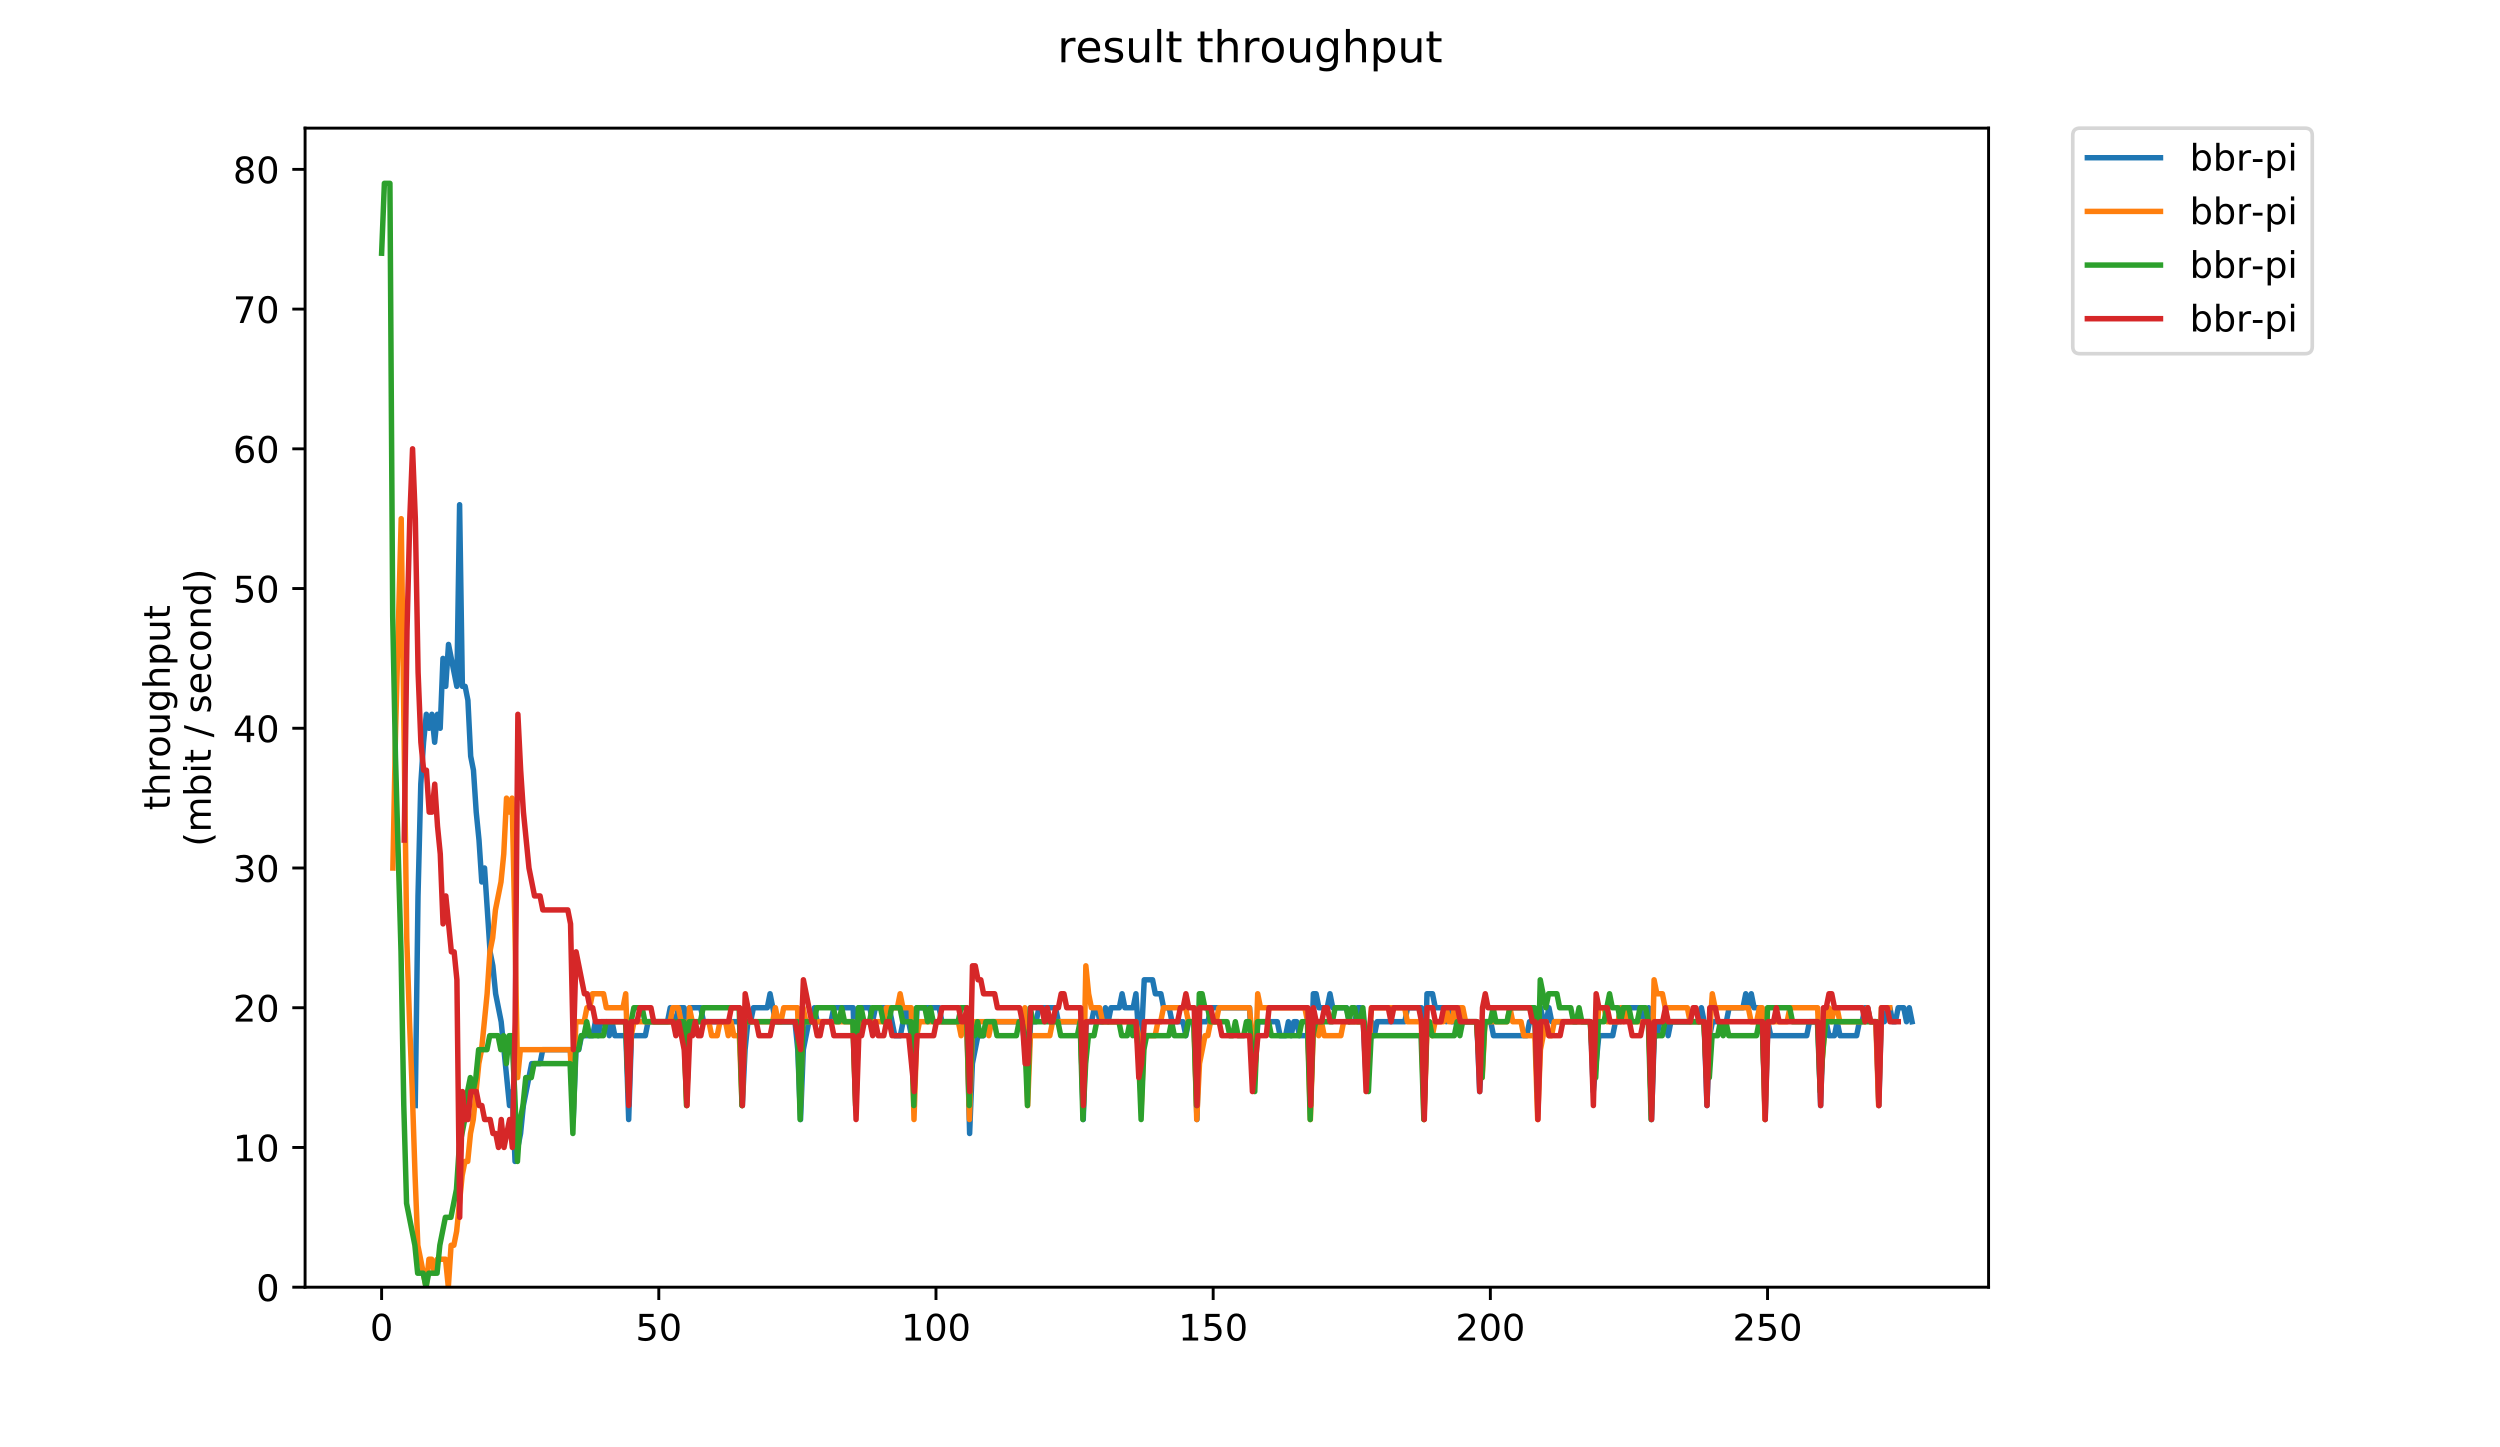 <?xml version="1.0" encoding="utf-8" standalone="no"?>
<!DOCTYPE svg PUBLIC "-//W3C//DTD SVG 1.1//EN"
  "http://www.w3.org/Graphics/SVG/1.1/DTD/svg11.dtd">
<!-- Created with matplotlib (https://matplotlib.org/) -->
<svg height="396pt" version="1.1" viewBox="0 0 684 396" width="684pt" xmlns="http://www.w3.org/2000/svg" xmlns:xlink="http://www.w3.org/1999/xlink">
 <defs>
  <style type="text/css">
*{stroke-linecap:butt;stroke-linejoin:round;}
  </style>
 </defs>
 <g id="figure_1">
  <g id="patch_1">
   <path d="M 0 396 
L 684 396 
L 684 0 
L 0 0 
z
" style="fill:#ffffff;"/>
  </g>
  <g id="axes_1">
   <g id="patch_2">
    <path d="M 83.472 352.174 
L 544.074 352.174 
L 544.074 35.062 
L 83.472 35.062 
z
" style="fill:#ffffff;"/>
   </g>
   <g id="matplotlib.axis_1">
    <g id="xtick_1">
     <g id="line2d_1">
      <defs>
       <path d="M 0 0 
L 0 3.5 
" id="m00db8ac43e" style="stroke:#000000;stroke-width:0.8;"/>
      </defs>
      <g>
       <use style="stroke:#000000;stroke-width:0.8;" x="104.409" xlink:href="#m00db8ac43e" y="352.174"/>
      </g>
     </g>
     <g id="text_1">
      <!-- 0 -->
      <defs>
       <path d="M 31.781 66.406 
Q 24.172 66.406 20.328 58.906 
Q 16.5 51.422 16.5 36.375 
Q 16.5 21.391 20.328 13.891 
Q 24.172 6.391 31.781 6.391 
Q 39.453 6.391 43.281 13.891 
Q 47.125 21.391 47.125 36.375 
Q 47.125 51.422 43.281 58.906 
Q 39.453 66.406 31.781 66.406 
z
M 31.781 74.219 
Q 44.047 74.219 50.516 64.516 
Q 56.984 54.828 56.984 36.375 
Q 56.984 17.969 50.516 8.266 
Q 44.047 -1.422 31.781 -1.422 
Q 19.531 -1.422 13.062 8.266 
Q 6.594 17.969 6.594 36.375 
Q 6.594 54.828 13.062 64.516 
Q 19.531 74.219 31.781 74.219 
z
" id="DejaVuSans-48"/>
      </defs>
      <g transform="translate(101.228 366.773)scale(0.1 -0.1)">
       <use xlink:href="#DejaVuSans-48"/>
      </g>
     </g>
    </g>
    <g id="xtick_2">
     <g id="line2d_2">
      <g>
       <use style="stroke:#000000;stroke-width:0.8;" x="180.247" xlink:href="#m00db8ac43e" y="352.174"/>
      </g>
     </g>
     <g id="text_2">
      <!-- 50 -->
      <defs>
       <path d="M 10.797 72.906 
L 49.516 72.906 
L 49.516 64.594 
L 19.828 64.594 
L 19.828 46.734 
Q 21.969 47.469 24.109 47.828 
Q 26.266 48.188 28.422 48.188 
Q 40.625 48.188 47.75 41.5 
Q 54.891 34.812 54.891 23.391 
Q 54.891 11.625 47.562 5.094 
Q 40.234 -1.422 26.906 -1.422 
Q 22.312 -1.422 17.547 -0.641 
Q 12.797 0.141 7.719 1.703 
L 7.719 11.625 
Q 12.109 9.234 16.797 8.062 
Q 21.484 6.891 26.703 6.891 
Q 35.156 6.891 40.078 11.328 
Q 45.016 15.766 45.016 23.391 
Q 45.016 31 40.078 35.438 
Q 35.156 39.891 26.703 39.891 
Q 22.75 39.891 18.812 39.016 
Q 14.891 38.141 10.797 36.281 
z
" id="DejaVuSans-53"/>
      </defs>
      <g transform="translate(173.885 366.773)scale(0.1 -0.1)">
       <use xlink:href="#DejaVuSans-53"/>
       <use x="63.623" xlink:href="#DejaVuSans-48"/>
      </g>
     </g>
    </g>
    <g id="xtick_3">
     <g id="line2d_3">
      <g>
       <use style="stroke:#000000;stroke-width:0.8;" x="256.085" xlink:href="#m00db8ac43e" y="352.174"/>
      </g>
     </g>
     <g id="text_3">
      <!-- 100 -->
      <defs>
       <path d="M 12.406 8.297 
L 28.516 8.297 
L 28.516 63.922 
L 10.984 60.406 
L 10.984 69.391 
L 28.422 72.906 
L 38.281 72.906 
L 38.281 8.297 
L 54.391 8.297 
L 54.391 0 
L 12.406 0 
z
" id="DejaVuSans-49"/>
      </defs>
      <g transform="translate(246.542 366.773)scale(0.1 -0.1)">
       <use xlink:href="#DejaVuSans-49"/>
       <use x="63.623" xlink:href="#DejaVuSans-48"/>
       <use x="127.246" xlink:href="#DejaVuSans-48"/>
      </g>
     </g>
    </g>
    <g id="xtick_4">
     <g id="line2d_4">
      <g>
       <use style="stroke:#000000;stroke-width:0.8;" x="331.923" xlink:href="#m00db8ac43e" y="352.174"/>
      </g>
     </g>
     <g id="text_4">
      <!-- 150 -->
      <g transform="translate(322.38 366.773)scale(0.1 -0.1)">
       <use xlink:href="#DejaVuSans-49"/>
       <use x="63.623" xlink:href="#DejaVuSans-53"/>
       <use x="127.246" xlink:href="#DejaVuSans-48"/>
      </g>
     </g>
    </g>
    <g id="xtick_5">
     <g id="line2d_5">
      <g>
       <use style="stroke:#000000;stroke-width:0.8;" x="407.762" xlink:href="#m00db8ac43e" y="352.174"/>
      </g>
     </g>
     <g id="text_5">
      <!-- 200 -->
      <defs>
       <path d="M 19.188 8.297 
L 53.609 8.297 
L 53.609 0 
L 7.328 0 
L 7.328 8.297 
Q 12.938 14.109 22.625 23.891 
Q 32.328 33.688 34.812 36.531 
Q 39.547 41.844 41.422 45.531 
Q 43.312 49.219 43.312 52.781 
Q 43.312 58.594 39.234 62.25 
Q 35.156 65.922 28.609 65.922 
Q 23.969 65.922 18.812 64.312 
Q 13.672 62.703 7.812 59.422 
L 7.812 69.391 
Q 13.766 71.781 18.938 73 
Q 24.125 74.219 28.422 74.219 
Q 39.75 74.219 46.484 68.547 
Q 53.219 62.891 53.219 53.422 
Q 53.219 48.922 51.531 44.891 
Q 49.859 40.875 45.406 35.406 
Q 44.188 33.984 37.641 27.219 
Q 31.109 20.453 19.188 8.297 
z
" id="DejaVuSans-50"/>
      </defs>
      <g transform="translate(398.218 366.773)scale(0.1 -0.1)">
       <use xlink:href="#DejaVuSans-50"/>
       <use x="63.623" xlink:href="#DejaVuSans-48"/>
       <use x="127.246" xlink:href="#DejaVuSans-48"/>
      </g>
     </g>
    </g>
    <g id="xtick_6">
     <g id="line2d_6">
      <g>
       <use style="stroke:#000000;stroke-width:0.8;" x="483.6" xlink:href="#m00db8ac43e" y="352.174"/>
      </g>
     </g>
     <g id="text_6">
      <!-- 250 -->
      <g transform="translate(474.056 366.773)scale(0.1 -0.1)">
       <use xlink:href="#DejaVuSans-50"/>
       <use x="63.623" xlink:href="#DejaVuSans-53"/>
       <use x="127.246" xlink:href="#DejaVuSans-48"/>
      </g>
     </g>
    </g>
   </g>
   <g id="matplotlib.axis_2">
    <g id="ytick_1">
     <g id="line2d_7">
      <defs>
       <path d="M 0 0 
L -3.5 0 
" id="ma207c2811e" style="stroke:#000000;stroke-width:0.8;"/>
      </defs>
      <g>
       <use style="stroke:#000000;stroke-width:0.8;" x="83.472" xlink:href="#ma207c2811e" y="352.174"/>
      </g>
     </g>
     <g id="text_7">
      <!-- 0 -->
      <g transform="translate(70.11 355.973)scale(0.1 -0.1)">
       <use xlink:href="#DejaVuSans-48"/>
      </g>
     </g>
    </g>
    <g id="ytick_2">
     <g id="line2d_8">
      <g>
       <use style="stroke:#000000;stroke-width:0.8;" x="83.472" xlink:href="#ma207c2811e" y="313.945"/>
      </g>
     </g>
     <g id="text_8">
      <!-- 10 -->
      <g transform="translate(63.747 317.744)scale(0.1 -0.1)">
       <use xlink:href="#DejaVuSans-49"/>
       <use x="63.623" xlink:href="#DejaVuSans-48"/>
      </g>
     </g>
    </g>
    <g id="ytick_3">
     <g id="line2d_9">
      <g>
       <use style="stroke:#000000;stroke-width:0.8;" x="83.472" xlink:href="#ma207c2811e" y="275.716"/>
      </g>
     </g>
     <g id="text_9">
      <!-- 20 -->
      <g transform="translate(63.747 279.515)scale(0.1 -0.1)">
       <use xlink:href="#DejaVuSans-50"/>
       <use x="63.623" xlink:href="#DejaVuSans-48"/>
      </g>
     </g>
    </g>
    <g id="ytick_4">
     <g id="line2d_10">
      <g>
       <use style="stroke:#000000;stroke-width:0.8;" x="83.472" xlink:href="#ma207c2811e" y="237.486"/>
      </g>
     </g>
     <g id="text_10">
      <!-- 30 -->
      <defs>
       <path d="M 40.578 39.312 
Q 47.656 37.797 51.625 33 
Q 55.609 28.219 55.609 21.188 
Q 55.609 10.406 48.188 4.484 
Q 40.766 -1.422 27.094 -1.422 
Q 22.516 -1.422 17.656 -0.516 
Q 12.797 0.391 7.625 2.203 
L 7.625 11.719 
Q 11.719 9.328 16.594 8.109 
Q 21.484 6.891 26.812 6.891 
Q 36.078 6.891 40.938 10.547 
Q 45.797 14.203 45.797 21.188 
Q 45.797 27.641 41.281 31.266 
Q 36.766 34.906 28.719 34.906 
L 20.219 34.906 
L 20.219 43.016 
L 29.109 43.016 
Q 36.375 43.016 40.234 45.922 
Q 44.094 48.828 44.094 54.297 
Q 44.094 59.906 40.109 62.906 
Q 36.141 65.922 28.719 65.922 
Q 24.656 65.922 20.016 65.031 
Q 15.375 64.156 9.812 62.312 
L 9.812 71.094 
Q 15.438 72.656 20.344 73.438 
Q 25.25 74.219 29.594 74.219 
Q 40.828 74.219 47.359 69.109 
Q 53.906 64.016 53.906 55.328 
Q 53.906 49.266 50.438 45.094 
Q 46.969 40.922 40.578 39.312 
z
" id="DejaVuSans-51"/>
      </defs>
      <g transform="translate(63.747 241.286)scale(0.1 -0.1)">
       <use xlink:href="#DejaVuSans-51"/>
       <use x="63.623" xlink:href="#DejaVuSans-48"/>
      </g>
     </g>
    </g>
    <g id="ytick_5">
     <g id="line2d_11">
      <g>
       <use style="stroke:#000000;stroke-width:0.8;" x="83.472" xlink:href="#ma207c2811e" y="199.257"/>
      </g>
     </g>
     <g id="text_11">
      <!-- 40 -->
      <defs>
       <path d="M 37.797 64.312 
L 12.891 25.391 
L 37.797 25.391 
z
M 35.203 72.906 
L 47.609 72.906 
L 47.609 25.391 
L 58.016 25.391 
L 58.016 17.188 
L 47.609 17.188 
L 47.609 0 
L 37.797 0 
L 37.797 17.188 
L 4.891 17.188 
L 4.891 26.703 
z
" id="DejaVuSans-52"/>
      </defs>
      <g transform="translate(63.747 203.056)scale(0.1 -0.1)">
       <use xlink:href="#DejaVuSans-52"/>
       <use x="63.623" xlink:href="#DejaVuSans-48"/>
      </g>
     </g>
    </g>
    <g id="ytick_6">
     <g id="line2d_12">
      <g>
       <use style="stroke:#000000;stroke-width:0.8;" x="83.472" xlink:href="#ma207c2811e" y="161.028"/>
      </g>
     </g>
     <g id="text_12">
      <!-- 50 -->
      <g transform="translate(63.747 164.827)scale(0.1 -0.1)">
       <use xlink:href="#DejaVuSans-53"/>
       <use x="63.623" xlink:href="#DejaVuSans-48"/>
      </g>
     </g>
    </g>
    <g id="ytick_7">
     <g id="line2d_13">
      <g>
       <use style="stroke:#000000;stroke-width:0.8;" x="83.472" xlink:href="#ma207c2811e" y="122.799"/>
      </g>
     </g>
     <g id="text_13">
      <!-- 60 -->
      <defs>
       <path d="M 33.016 40.375 
Q 26.375 40.375 22.484 35.828 
Q 18.609 31.297 18.609 23.391 
Q 18.609 15.531 22.484 10.953 
Q 26.375 6.391 33.016 6.391 
Q 39.656 6.391 43.531 10.953 
Q 47.406 15.531 47.406 23.391 
Q 47.406 31.297 43.531 35.828 
Q 39.656 40.375 33.016 40.375 
z
M 52.594 71.297 
L 52.594 62.312 
Q 48.875 64.062 45.094 64.984 
Q 41.312 65.922 37.594 65.922 
Q 27.828 65.922 22.672 59.328 
Q 17.531 52.734 16.797 39.406 
Q 19.672 43.656 24.016 45.922 
Q 28.375 48.188 33.594 48.188 
Q 44.578 48.188 50.953 41.516 
Q 57.328 34.859 57.328 23.391 
Q 57.328 12.156 50.688 5.359 
Q 44.047 -1.422 33.016 -1.422 
Q 20.359 -1.422 13.672 8.266 
Q 6.984 17.969 6.984 36.375 
Q 6.984 53.656 15.188 63.938 
Q 23.391 74.219 37.203 74.219 
Q 40.922 74.219 44.703 73.484 
Q 48.484 72.75 52.594 71.297 
z
" id="DejaVuSans-54"/>
      </defs>
      <g transform="translate(63.747 126.598)scale(0.1 -0.1)">
       <use xlink:href="#DejaVuSans-54"/>
       <use x="63.623" xlink:href="#DejaVuSans-48"/>
      </g>
     </g>
    </g>
    <g id="ytick_8">
     <g id="line2d_14">
      <g>
       <use style="stroke:#000000;stroke-width:0.8;" x="83.472" xlink:href="#ma207c2811e" y="84.569"/>
      </g>
     </g>
     <g id="text_14">
      <!-- 70 -->
      <defs>
       <path d="M 8.203 72.906 
L 55.078 72.906 
L 55.078 68.703 
L 28.609 0 
L 18.312 0 
L 43.219 64.594 
L 8.203 64.594 
z
" id="DejaVuSans-55"/>
      </defs>
      <g transform="translate(63.747 88.369)scale(0.1 -0.1)">
       <use xlink:href="#DejaVuSans-55"/>
       <use x="63.623" xlink:href="#DejaVuSans-48"/>
      </g>
     </g>
    </g>
    <g id="ytick_9">
     <g id="line2d_15">
      <g>
       <use style="stroke:#000000;stroke-width:0.8;" x="83.472" xlink:href="#ma207c2811e" y="46.34"/>
      </g>
     </g>
     <g id="text_15">
      <!-- 80 -->
      <defs>
       <path d="M 31.781 34.625 
Q 24.75 34.625 20.719 30.859 
Q 16.703 27.094 16.703 20.516 
Q 16.703 13.922 20.719 10.156 
Q 24.75 6.391 31.781 6.391 
Q 38.812 6.391 42.859 10.172 
Q 46.922 13.969 46.922 20.516 
Q 46.922 27.094 42.891 30.859 
Q 38.875 34.625 31.781 34.625 
z
M 21.922 38.812 
Q 15.578 40.375 12.031 44.719 
Q 8.5 49.078 8.5 55.328 
Q 8.5 64.062 14.719 69.141 
Q 20.953 74.219 31.781 74.219 
Q 42.672 74.219 48.875 69.141 
Q 55.078 64.062 55.078 55.328 
Q 55.078 49.078 51.531 44.719 
Q 48 40.375 41.703 38.812 
Q 48.828 37.156 52.797 32.312 
Q 56.781 27.484 56.781 20.516 
Q 56.781 9.906 50.312 4.234 
Q 43.844 -1.422 31.781 -1.422 
Q 19.734 -1.422 13.25 4.234 
Q 6.781 9.906 6.781 20.516 
Q 6.781 27.484 10.781 32.312 
Q 14.797 37.156 21.922 38.812 
z
M 18.312 54.391 
Q 18.312 48.734 21.844 45.562 
Q 25.391 42.391 31.781 42.391 
Q 38.141 42.391 41.719 45.562 
Q 45.312 48.734 45.312 54.391 
Q 45.312 60.062 41.719 63.234 
Q 38.141 66.406 31.781 66.406 
Q 25.391 66.406 21.844 63.234 
Q 18.312 60.062 18.312 54.391 
z
" id="DejaVuSans-56"/>
      </defs>
      <g transform="translate(63.747 50.139)scale(0.1 -0.1)">
       <use xlink:href="#DejaVuSans-56"/>
       <use x="63.623" xlink:href="#DejaVuSans-48"/>
      </g>
     </g>
    </g>
    <g id="text_16">
     <!-- throughput -->
     <defs>
      <path d="M 18.312 70.219 
L 18.312 54.688 
L 36.812 54.688 
L 36.812 47.703 
L 18.312 47.703 
L 18.312 18.016 
Q 18.312 11.328 20.141 9.422 
Q 21.969 7.516 27.594 7.516 
L 36.812 7.516 
L 36.812 0 
L 27.594 0 
Q 17.188 0 13.234 3.875 
Q 9.281 7.766 9.281 18.016 
L 9.281 47.703 
L 2.688 47.703 
L 2.688 54.688 
L 9.281 54.688 
L 9.281 70.219 
z
" id="DejaVuSans-116"/>
      <path d="M 54.891 33.016 
L 54.891 0 
L 45.906 0 
L 45.906 32.719 
Q 45.906 40.484 42.875 44.328 
Q 39.844 48.188 33.797 48.188 
Q 26.516 48.188 22.312 43.547 
Q 18.109 38.922 18.109 30.906 
L 18.109 0 
L 9.078 0 
L 9.078 75.984 
L 18.109 75.984 
L 18.109 46.188 
Q 21.344 51.125 25.703 53.562 
Q 30.078 56 35.797 56 
Q 45.219 56 50.047 50.172 
Q 54.891 44.344 54.891 33.016 
z
" id="DejaVuSans-104"/>
      <path d="M 41.109 46.297 
Q 39.594 47.172 37.812 47.578 
Q 36.031 48 33.891 48 
Q 26.266 48 22.188 43.047 
Q 18.109 38.094 18.109 28.812 
L 18.109 0 
L 9.078 0 
L 9.078 54.688 
L 18.109 54.688 
L 18.109 46.188 
Q 20.953 51.172 25.484 53.578 
Q 30.031 56 36.531 56 
Q 37.453 56 38.578 55.875 
Q 39.703 55.766 41.062 55.516 
z
" id="DejaVuSans-114"/>
      <path d="M 30.609 48.391 
Q 23.391 48.391 19.188 42.75 
Q 14.984 37.109 14.984 27.297 
Q 14.984 17.484 19.156 11.844 
Q 23.344 6.203 30.609 6.203 
Q 37.797 6.203 41.984 11.859 
Q 46.188 17.531 46.188 27.297 
Q 46.188 37.016 41.984 42.703 
Q 37.797 48.391 30.609 48.391 
z
M 30.609 56 
Q 42.328 56 49.016 48.375 
Q 55.719 40.766 55.719 27.297 
Q 55.719 13.875 49.016 6.219 
Q 42.328 -1.422 30.609 -1.422 
Q 18.844 -1.422 12.172 6.219 
Q 5.516 13.875 5.516 27.297 
Q 5.516 40.766 12.172 48.375 
Q 18.844 56 30.609 56 
z
" id="DejaVuSans-111"/>
      <path d="M 8.5 21.578 
L 8.5 54.688 
L 17.484 54.688 
L 17.484 21.922 
Q 17.484 14.156 20.5 10.266 
Q 23.531 6.391 29.594 6.391 
Q 36.859 6.391 41.078 11.031 
Q 45.312 15.672 45.312 23.688 
L 45.312 54.688 
L 54.297 54.688 
L 54.297 0 
L 45.312 0 
L 45.312 8.406 
Q 42.047 3.422 37.719 1 
Q 33.406 -1.422 27.688 -1.422 
Q 18.266 -1.422 13.375 4.438 
Q 8.5 10.297 8.5 21.578 
z
M 31.109 56 
z
" id="DejaVuSans-117"/>
      <path d="M 45.406 27.984 
Q 45.406 37.75 41.375 43.109 
Q 37.359 48.484 30.078 48.484 
Q 22.859 48.484 18.828 43.109 
Q 14.797 37.75 14.797 27.984 
Q 14.797 18.266 18.828 12.891 
Q 22.859 7.516 30.078 7.516 
Q 37.359 7.516 41.375 12.891 
Q 45.406 18.266 45.406 27.984 
z
M 54.391 6.781 
Q 54.391 -7.172 48.188 -13.984 
Q 42 -20.797 29.203 -20.797 
Q 24.469 -20.797 20.266 -20.094 
Q 16.062 -19.391 12.109 -17.922 
L 12.109 -9.188 
Q 16.062 -11.328 19.922 -12.344 
Q 23.781 -13.375 27.781 -13.375 
Q 36.625 -13.375 41.016 -8.766 
Q 45.406 -4.156 45.406 5.172 
L 45.406 9.625 
Q 42.625 4.781 38.281 2.391 
Q 33.938 0 27.875 0 
Q 17.828 0 11.672 7.656 
Q 5.516 15.328 5.516 27.984 
Q 5.516 40.672 11.672 48.328 
Q 17.828 56 27.875 56 
Q 33.938 56 38.281 53.609 
Q 42.625 51.219 45.406 46.391 
L 45.406 54.688 
L 54.391 54.688 
z
" id="DejaVuSans-103"/>
      <path d="M 18.109 8.203 
L 18.109 -20.797 
L 9.078 -20.797 
L 9.078 54.688 
L 18.109 54.688 
L 18.109 46.391 
Q 20.953 51.266 25.266 53.625 
Q 29.594 56 35.594 56 
Q 45.562 56 51.781 48.094 
Q 58.016 40.188 58.016 27.297 
Q 58.016 14.406 51.781 6.484 
Q 45.562 -1.422 35.594 -1.422 
Q 29.594 -1.422 25.266 0.953 
Q 20.953 3.328 18.109 8.203 
z
M 48.688 27.297 
Q 48.688 37.203 44.609 42.844 
Q 40.531 48.484 33.406 48.484 
Q 26.266 48.484 22.188 42.844 
Q 18.109 37.203 18.109 27.297 
Q 18.109 17.391 22.188 11.75 
Q 26.266 6.109 33.406 6.109 
Q 40.531 6.109 44.609 11.75 
Q 48.688 17.391 48.688 27.297 
z
" id="DejaVuSans-112"/>
     </defs>
     <g transform="translate(46.47 221.675)rotate(-90)scale(0.1 -0.1)">
      <use xlink:href="#DejaVuSans-116"/>
      <use x="39.209" xlink:href="#DejaVuSans-104"/>
      <use x="102.588" xlink:href="#DejaVuSans-114"/>
      <use x="143.67" xlink:href="#DejaVuSans-111"/>
      <use x="204.852" xlink:href="#DejaVuSans-117"/>
      <use x="268.23" xlink:href="#DejaVuSans-103"/>
      <use x="331.707" xlink:href="#DejaVuSans-104"/>
      <use x="395.086" xlink:href="#DejaVuSans-112"/>
      <use x="458.562" xlink:href="#DejaVuSans-117"/>
      <use x="521.941" xlink:href="#DejaVuSans-116"/>
     </g>
     <!-- (mbit / second) -->
     <defs>
      <path d="M 31 75.875 
Q 24.469 64.656 21.281 53.656 
Q 18.109 42.672 18.109 31.391 
Q 18.109 20.125 21.312 9.062 
Q 24.516 -2 31 -13.188 
L 23.188 -13.188 
Q 15.875 -1.703 12.234 9.375 
Q 8.594 20.453 8.594 31.391 
Q 8.594 42.281 12.203 53.312 
Q 15.828 64.359 23.188 75.875 
z
" id="DejaVuSans-40"/>
      <path d="M 52 44.188 
Q 55.375 50.25 60.062 53.125 
Q 64.75 56 71.094 56 
Q 79.641 56 84.281 50.016 
Q 88.922 44.047 88.922 33.016 
L 88.922 0 
L 79.891 0 
L 79.891 32.719 
Q 79.891 40.578 77.094 44.375 
Q 74.312 48.188 68.609 48.188 
Q 61.625 48.188 57.562 43.547 
Q 53.516 38.922 53.516 30.906 
L 53.516 0 
L 44.484 0 
L 44.484 32.719 
Q 44.484 40.625 41.703 44.406 
Q 38.922 48.188 33.109 48.188 
Q 26.219 48.188 22.156 43.531 
Q 18.109 38.875 18.109 30.906 
L 18.109 0 
L 9.078 0 
L 9.078 54.688 
L 18.109 54.688 
L 18.109 46.188 
Q 21.188 51.219 25.484 53.609 
Q 29.781 56 35.688 56 
Q 41.656 56 45.828 52.969 
Q 50 49.953 52 44.188 
z
" id="DejaVuSans-109"/>
      <path d="M 48.688 27.297 
Q 48.688 37.203 44.609 42.844 
Q 40.531 48.484 33.406 48.484 
Q 26.266 48.484 22.188 42.844 
Q 18.109 37.203 18.109 27.297 
Q 18.109 17.391 22.188 11.75 
Q 26.266 6.109 33.406 6.109 
Q 40.531 6.109 44.609 11.75 
Q 48.688 17.391 48.688 27.297 
z
M 18.109 46.391 
Q 20.953 51.266 25.266 53.625 
Q 29.594 56 35.594 56 
Q 45.562 56 51.781 48.094 
Q 58.016 40.188 58.016 27.297 
Q 58.016 14.406 51.781 6.484 
Q 45.562 -1.422 35.594 -1.422 
Q 29.594 -1.422 25.266 0.953 
Q 20.953 3.328 18.109 8.203 
L 18.109 0 
L 9.078 0 
L 9.078 75.984 
L 18.109 75.984 
z
" id="DejaVuSans-98"/>
      <path d="M 9.422 54.688 
L 18.406 54.688 
L 18.406 0 
L 9.422 0 
z
M 9.422 75.984 
L 18.406 75.984 
L 18.406 64.594 
L 9.422 64.594 
z
" id="DejaVuSans-105"/>
      <path id="DejaVuSans-32"/>
      <path d="M 25.391 72.906 
L 33.688 72.906 
L 8.297 -9.281 
L 0 -9.281 
z
" id="DejaVuSans-47"/>
      <path d="M 44.281 53.078 
L 44.281 44.578 
Q 40.484 46.531 36.375 47.5 
Q 32.281 48.484 27.875 48.484 
Q 21.188 48.484 17.844 46.438 
Q 14.5 44.391 14.5 40.281 
Q 14.5 37.156 16.891 35.375 
Q 19.281 33.594 26.516 31.984 
L 29.594 31.297 
Q 39.156 29.25 43.188 25.516 
Q 47.219 21.781 47.219 15.094 
Q 47.219 7.469 41.188 3.016 
Q 35.156 -1.422 24.609 -1.422 
Q 20.219 -1.422 15.453 -0.562 
Q 10.688 0.297 5.422 2 
L 5.422 11.281 
Q 10.406 8.688 15.234 7.391 
Q 20.062 6.109 24.812 6.109 
Q 31.156 6.109 34.562 8.281 
Q 37.984 10.453 37.984 14.406 
Q 37.984 18.062 35.516 20.016 
Q 33.062 21.969 24.703 23.781 
L 21.578 24.516 
Q 13.234 26.266 9.516 29.906 
Q 5.812 33.547 5.812 39.891 
Q 5.812 47.609 11.281 51.797 
Q 16.75 56 26.812 56 
Q 31.781 56 36.172 55.266 
Q 40.578 54.547 44.281 53.078 
z
" id="DejaVuSans-115"/>
      <path d="M 56.203 29.594 
L 56.203 25.203 
L 14.891 25.203 
Q 15.484 15.922 20.484 11.062 
Q 25.484 6.203 34.422 6.203 
Q 39.594 6.203 44.453 7.469 
Q 49.312 8.734 54.109 11.281 
L 54.109 2.781 
Q 49.266 0.734 44.188 -0.344 
Q 39.109 -1.422 33.891 -1.422 
Q 20.797 -1.422 13.156 6.188 
Q 5.516 13.812 5.516 26.812 
Q 5.516 40.234 12.766 48.109 
Q 20.016 56 32.328 56 
Q 43.359 56 49.781 48.891 
Q 56.203 41.797 56.203 29.594 
z
M 47.219 32.234 
Q 47.125 39.594 43.094 43.984 
Q 39.062 48.391 32.422 48.391 
Q 24.906 48.391 20.391 44.141 
Q 15.875 39.891 15.188 32.172 
z
" id="DejaVuSans-101"/>
      <path d="M 48.781 52.594 
L 48.781 44.188 
Q 44.969 46.297 41.141 47.344 
Q 37.312 48.391 33.406 48.391 
Q 24.656 48.391 19.812 42.844 
Q 14.984 37.312 14.984 27.297 
Q 14.984 17.281 19.812 11.734 
Q 24.656 6.203 33.406 6.203 
Q 37.312 6.203 41.141 7.25 
Q 44.969 8.297 48.781 10.406 
L 48.781 2.094 
Q 45.016 0.344 40.984 -0.531 
Q 36.969 -1.422 32.422 -1.422 
Q 20.062 -1.422 12.781 6.344 
Q 5.516 14.109 5.516 27.297 
Q 5.516 40.672 12.859 48.328 
Q 20.219 56 33.016 56 
Q 37.156 56 41.109 55.141 
Q 45.062 54.297 48.781 52.594 
z
" id="DejaVuSans-99"/>
      <path d="M 54.891 33.016 
L 54.891 0 
L 45.906 0 
L 45.906 32.719 
Q 45.906 40.484 42.875 44.328 
Q 39.844 48.188 33.797 48.188 
Q 26.516 48.188 22.312 43.547 
Q 18.109 38.922 18.109 30.906 
L 18.109 0 
L 9.078 0 
L 9.078 54.688 
L 18.109 54.688 
L 18.109 46.188 
Q 21.344 51.125 25.703 53.562 
Q 30.078 56 35.797 56 
Q 45.219 56 50.047 50.172 
Q 54.891 44.344 54.891 33.016 
z
" id="DejaVuSans-110"/>
      <path d="M 45.406 46.391 
L 45.406 75.984 
L 54.391 75.984 
L 54.391 0 
L 45.406 0 
L 45.406 8.203 
Q 42.578 3.328 38.25 0.953 
Q 33.938 -1.422 27.875 -1.422 
Q 17.969 -1.422 11.734 6.484 
Q 5.516 14.406 5.516 27.297 
Q 5.516 40.188 11.734 48.094 
Q 17.969 56 27.875 56 
Q 33.938 56 38.25 53.625 
Q 42.578 51.266 45.406 46.391 
z
M 14.797 27.297 
Q 14.797 17.391 18.875 11.75 
Q 22.953 6.109 30.078 6.109 
Q 37.203 6.109 41.297 11.75 
Q 45.406 17.391 45.406 27.297 
Q 45.406 37.203 41.297 42.844 
Q 37.203 48.484 30.078 48.484 
Q 22.953 48.484 18.875 42.844 
Q 14.797 37.203 14.797 27.297 
z
" id="DejaVuSans-100"/>
      <path d="M 8.016 75.875 
L 15.828 75.875 
Q 23.141 64.359 26.781 53.312 
Q 30.422 42.281 30.422 31.391 
Q 30.422 20.453 26.781 9.375 
Q 23.141 -1.703 15.828 -13.188 
L 8.016 -13.188 
Q 14.5 -2 17.703 9.062 
Q 20.906 20.125 20.906 31.391 
Q 20.906 42.672 17.703 53.656 
Q 14.5 64.656 8.016 75.875 
z
" id="DejaVuSans-41"/>
     </defs>
     <g transform="translate(57.668 231.609)rotate(-90)scale(0.1 -0.1)">
      <use xlink:href="#DejaVuSans-40"/>
      <use x="39.014" xlink:href="#DejaVuSans-109"/>
      <use x="136.426" xlink:href="#DejaVuSans-98"/>
      <use x="199.902" xlink:href="#DejaVuSans-105"/>
      <use x="227.686" xlink:href="#DejaVuSans-116"/>
      <use x="266.895" xlink:href="#DejaVuSans-32"/>
      <use x="298.682" xlink:href="#DejaVuSans-47"/>
      <use x="332.373" xlink:href="#DejaVuSans-32"/>
      <use x="364.16" xlink:href="#DejaVuSans-115"/>
      <use x="416.26" xlink:href="#DejaVuSans-101"/>
      <use x="477.783" xlink:href="#DejaVuSans-99"/>
      <use x="532.764" xlink:href="#DejaVuSans-111"/>
      <use x="593.945" xlink:href="#DejaVuSans-110"/>
      <use x="657.324" xlink:href="#DejaVuSans-100"/>
      <use x="720.801" xlink:href="#DejaVuSans-41"/>
     </g>
    </g>
   </g>
   <g id="line2d_16">
    <path clip-path="url(#p96dfb20fdf)" d="M 113.611 302.476 
L 114.369 245.132 
L 115.128 214.549 
L 115.886 203.08 
L 116.645 195.434 
L 117.403 199.257 
L 118.161 195.434 
L 118.92 203.08 
L 119.678 195.434 
L 120.436 199.257 
L 121.195 180.143 
L 121.953 187.788 
L 122.712 176.32 
L 124.987 187.788 
L 125.745 138.09 
L 126.503 187.788 
L 127.262 187.788 
L 128.02 191.611 
L 128.779 206.903 
L 129.537 210.726 
L 130.295 222.195 
L 131.054 229.841 
L 131.812 241.309 
L 132.571 237.486 
L 134.087 260.424 
L 134.846 264.247 
L 135.604 271.893 
L 137.121 279.539 
L 139.396 302.476 
L 140.154 298.653 
L 140.913 317.768 
L 142.43 310.122 
L 143.188 302.476 
L 145.463 291.007 
L 147.738 291.007 
L 148.497 287.184 
L 156.08 287.184 
L 156.839 306.299 
L 157.597 287.184 
L 158.356 287.184 
L 159.114 283.362 
L 162.147 283.362 
L 162.906 279.539 
L 163.664 283.362 
L 164.423 279.539 
L 165.939 279.539 
L 166.698 283.362 
L 167.456 279.539 
L 168.215 283.362 
L 171.248 283.362 
L 172.006 306.299 
L 172.765 283.362 
L 176.557 283.362 
L 177.315 279.539 
L 182.624 279.539 
L 183.382 275.716 
L 184.141 279.539 
L 184.899 279.539 
L 185.657 275.716 
L 187.174 275.716 
L 187.932 298.653 
L 188.691 275.716 
L 191.724 275.716 
L 192.483 279.539 
L 202.342 279.539 
L 203.1 302.476 
L 203.858 287.184 
L 204.617 279.539 
L 205.375 279.539 
L 206.134 275.716 
L 209.926 275.716 
L 210.684 271.893 
L 212.201 279.539 
L 217.509 279.539 
L 218.268 287.184 
L 219.026 306.299 
L 219.785 287.184 
L 221.301 279.539 
L 222.06 279.539 
L 222.818 275.716 
L 223.576 279.539 
L 227.368 279.539 
L 228.127 275.716 
L 233.435 275.716 
L 234.194 302.476 
L 234.952 275.716 
L 237.986 275.716 
L 238.744 279.539 
L 239.502 275.716 
L 243.294 275.716 
L 244.811 283.362 
L 246.328 283.362 
L 247.845 275.716 
L 249.361 283.362 
L 250.12 294.83 
L 250.878 275.716 
L 256.945 275.716 
L 257.704 279.539 
L 264.529 279.539 
L 265.287 310.122 
L 266.046 291.007 
L 267.563 283.362 
L 269.079 283.362 
L 269.838 279.539 
L 279.697 279.539 
L 281.213 294.83 
L 281.972 279.539 
L 283.489 279.539 
L 284.247 275.716 
L 288.797 275.716 
L 289.556 279.539 
L 295.623 279.539 
L 296.381 306.299 
L 297.14 279.539 
L 298.656 279.539 
L 299.415 275.716 
L 300.173 275.716 
L 300.931 279.539 
L 301.69 279.539 
L 302.448 275.716 
L 303.207 279.539 
L 303.965 275.716 
L 306.24 275.716 
L 306.998 271.893 
L 307.757 275.716 
L 310.032 275.716 
L 310.79 271.893 
L 311.549 283.362 
L 312.307 283.362 
L 313.066 268.07 
L 315.341 268.07 
L 316.099 271.893 
L 317.616 271.893 
L 318.374 275.716 
L 319.891 275.716 
L 320.649 279.539 
L 323.683 279.539 
L 324.441 283.362 
L 325.2 279.539 
L 326.716 279.539 
L 327.475 306.299 
L 328.233 279.539 
L 330.508 279.539 
L 331.267 275.716 
L 341.884 275.716 
L 342.642 291.007 
L 343.401 291.007 
L 344.159 279.539 
L 349.468 279.539 
L 350.226 283.362 
L 351.743 283.362 
L 352.501 279.539 
L 353.26 283.362 
L 354.018 279.539 
L 354.777 279.539 
L 355.535 283.362 
L 357.81 283.362 
L 358.568 298.653 
L 359.327 271.893 
L 360.085 271.893 
L 360.844 275.716 
L 363.119 275.716 
L 363.877 271.893 
L 364.636 275.716 
L 368.427 275.716 
L 369.186 279.539 
L 370.703 279.539 
L 371.461 275.716 
L 372.219 275.716 
L 372.978 279.539 
L 373.736 294.83 
L 374.495 291.007 
L 375.253 279.539 
L 376.011 283.362 
L 376.77 279.539 
L 384.353 279.539 
L 385.112 275.716 
L 388.904 275.716 
L 389.662 302.476 
L 390.421 271.893 
L 391.937 271.893 
L 392.696 275.716 
L 394.971 275.716 
L 395.729 279.539 
L 396.488 275.716 
L 397.246 279.539 
L 398.763 279.539 
L 399.521 275.716 
L 400.28 279.539 
L 404.071 279.539 
L 404.83 298.653 
L 405.588 287.184 
L 406.347 279.539 
L 407.863 279.539 
L 408.622 283.362 
L 417.722 283.362 
L 418.481 279.539 
L 419.997 279.539 
L 420.756 302.476 
L 421.514 275.716 
L 422.273 279.539 
L 423.031 279.539 
L 423.789 275.716 
L 424.548 279.539 
L 435.165 279.539 
L 435.923 298.653 
L 437.44 283.362 
L 441.232 283.362 
L 441.991 279.539 
L 442.749 279.539 
L 443.507 275.716 
L 448.816 275.716 
L 449.574 279.539 
L 450.333 279.539 
L 451.091 275.716 
L 451.85 306.299 
L 452.608 283.362 
L 453.366 283.362 
L 454.125 279.539 
L 455.641 279.539 
L 456.4 283.362 
L 457.158 279.539 
L 464.742 279.539 
L 465.5 275.716 
L 466.259 279.539 
L 467.017 302.476 
L 467.776 283.362 
L 468.534 279.539 
L 472.326 279.539 
L 473.084 275.716 
L 476.876 275.716 
L 477.635 271.893 
L 478.393 275.716 
L 479.151 271.893 
L 479.91 275.716 
L 481.426 275.716 
L 482.185 279.539 
L 482.943 306.299 
L 483.702 279.539 
L 484.46 283.362 
L 494.319 283.362 
L 495.077 279.539 
L 497.352 279.539 
L 498.111 302.476 
L 498.869 279.539 
L 499.628 279.539 
L 500.386 283.362 
L 501.903 283.362 
L 502.661 279.539 
L 503.42 283.362 
L 507.97 283.362 
L 508.728 279.539 
L 509.487 279.539 
L 510.245 275.716 
L 511.003 275.716 
L 511.762 279.539 
L 513.279 279.539 
L 514.037 302.476 
L 514.795 275.716 
L 515.554 279.539 
L 516.312 275.716 
L 517.07 275.716 
L 517.829 279.539 
L 518.587 279.539 
L 519.346 275.716 
L 520.862 275.716 
L 521.621 279.539 
L 522.379 275.716 
L 523.137 279.539 
L 523.137 279.539 
" style="fill:none;stroke:#1f77b4;stroke-linecap:square;stroke-width:1.5;"/>
   </g>
   <g id="line2d_17">
    <path clip-path="url(#p96dfb20fdf)" d="M 107.492 237.486 
L 108.251 199.257 
L 109.768 141.913 
L 111.284 256.601 
L 112.043 279.539 
L 112.801 298.653 
L 113.559 321.591 
L 114.318 340.705 
L 116.593 352.174 
L 117.351 344.528 
L 118.11 344.528 
L 118.868 348.351 
L 119.626 344.528 
L 121.902 344.528 
L 122.66 352.174 
L 123.418 340.705 
L 124.177 340.705 
L 124.935 336.882 
L 126.452 321.591 
L 127.21 317.768 
L 127.969 317.768 
L 128.727 310.122 
L 129.485 306.299 
L 131.002 291.007 
L 131.761 287.184 
L 133.277 271.893 
L 134.036 260.424 
L 134.794 256.601 
L 135.553 248.955 
L 137.069 241.309 
L 137.828 233.663 
L 138.586 218.372 
L 139.344 222.195 
L 140.103 218.372 
L 140.861 252.778 
L 141.62 294.83 
L 142.378 287.184 
L 156.029 287.184 
L 156.787 306.299 
L 157.546 279.539 
L 159.821 279.539 
L 160.579 275.716 
L 161.338 275.716 
L 162.096 271.893 
L 165.129 271.893 
L 165.888 275.716 
L 170.438 275.716 
L 171.196 271.893 
L 171.955 294.83 
L 172.713 283.362 
L 173.472 279.539 
L 183.331 279.539 
L 184.089 275.716 
L 185.606 275.716 
L 186.364 279.539 
L 187.123 279.539 
L 187.881 302.476 
L 188.639 275.716 
L 189.398 279.539 
L 193.948 279.539 
L 194.706 283.362 
L 196.223 283.362 
L 196.981 279.539 
L 198.498 279.539 
L 199.257 283.362 
L 200.015 279.539 
L 200.773 283.362 
L 202.29 283.362 
L 203.049 302.476 
L 203.807 279.539 
L 211.391 279.539 
L 212.149 275.716 
L 212.908 279.539 
L 213.666 279.539 
L 214.424 275.716 
L 218.216 275.716 
L 218.975 302.476 
L 219.733 275.716 
L 220.491 279.539 
L 233.384 279.539 
L 234.142 302.476 
L 234.901 279.539 
L 241.726 279.539 
L 242.484 275.716 
L 245.518 275.716 
L 246.276 271.893 
L 247.035 275.716 
L 249.31 275.716 
L 250.068 306.299 
L 250.827 283.362 
L 251.585 279.539 
L 262.202 279.539 
L 262.961 283.362 
L 263.719 279.539 
L 264.478 279.539 
L 265.236 306.299 
L 265.994 283.362 
L 266.753 279.539 
L 269.786 279.539 
L 270.545 283.362 
L 271.303 279.539 
L 279.645 279.539 
L 280.404 275.716 
L 281.162 302.476 
L 281.92 283.362 
L 287.229 283.362 
L 287.987 279.539 
L 295.571 279.539 
L 296.33 302.476 
L 297.088 264.247 
L 297.846 271.893 
L 298.605 275.716 
L 300.88 275.716 
L 301.638 279.539 
L 310.739 279.539 
L 311.497 283.362 
L 312.256 302.476 
L 313.014 283.362 
L 316.048 283.362 
L 316.806 279.539 
L 317.564 279.539 
L 318.323 275.716 
L 324.39 275.716 
L 325.148 279.539 
L 326.665 279.539 
L 327.423 306.299 
L 328.182 291.007 
L 329.698 283.362 
L 330.457 283.362 
L 331.215 279.539 
L 332.732 279.539 
L 333.49 275.716 
L 341.833 275.716 
L 342.591 283.362 
L 343.349 294.83 
L 344.108 271.893 
L 344.866 275.716 
L 357 275.716 
L 357.759 279.539 
L 358.517 306.299 
L 359.275 283.362 
L 360.034 279.539 
L 360.792 283.362 
L 361.55 279.539 
L 362.309 283.362 
L 366.859 283.362 
L 367.618 279.539 
L 372.926 279.539 
L 373.685 287.184 
L 374.443 291.007 
L 375.201 275.716 
L 384.302 275.716 
L 385.06 279.539 
L 388.852 279.539 
L 389.611 306.299 
L 390.369 283.362 
L 391.127 279.539 
L 391.886 283.362 
L 392.644 279.539 
L 394.919 279.539 
L 395.678 275.716 
L 396.436 279.539 
L 397.194 279.539 
L 397.953 275.716 
L 398.711 279.539 
L 399.47 275.716 
L 400.228 275.716 
L 400.986 279.539 
L 404.02 279.539 
L 404.778 291.007 
L 405.537 294.83 
L 406.295 279.539 
L 412.362 279.539 
L 413.12 275.716 
L 413.879 279.539 
L 416.154 279.539 
L 416.912 283.362 
L 419.946 283.362 
L 420.704 306.299 
L 421.463 287.184 
L 422.979 279.539 
L 423.738 283.362 
L 424.496 283.362 
L 425.255 279.539 
L 435.114 279.539 
L 435.872 291.007 
L 436.63 287.184 
L 437.389 275.716 
L 438.905 275.716 
L 439.664 279.539 
L 442.697 279.539 
L 443.456 275.716 
L 444.214 279.539 
L 444.973 275.716 
L 445.731 279.539 
L 451.04 279.539 
L 451.798 302.476 
L 452.556 268.07 
L 453.315 271.893 
L 454.831 271.893 
L 455.59 275.716 
L 461.657 275.716 
L 462.415 279.539 
L 466.207 279.539 
L 466.966 294.83 
L 468.482 271.893 
L 469.241 275.716 
L 478.341 275.716 
L 479.1 279.539 
L 480.616 279.539 
L 481.375 275.716 
L 482.133 275.716 
L 482.892 306.299 
L 483.65 279.539 
L 488.959 279.539 
L 489.717 275.716 
L 497.301 275.716 
L 498.059 294.83 
L 498.818 287.184 
L 499.576 275.716 
L 500.334 275.716 
L 501.093 279.539 
L 501.851 275.716 
L 502.61 275.716 
L 503.368 279.539 
L 510.193 279.539 
L 510.952 275.716 
L 511.71 279.539 
L 513.227 279.539 
L 513.985 302.476 
L 514.744 275.716 
L 517.019 275.716 
L 517.019 275.716 
" style="fill:none;stroke:#ff7f0e;stroke-linecap:square;stroke-width:1.5;"/>
   </g>
   <g id="line2d_18">
    <path clip-path="url(#p96dfb20fdf)" d="M 104.409 69.278 
L 105.167 50.163 
L 106.684 50.163 
L 107.442 168.674 
L 108.201 206.903 
L 109.717 260.424 
L 110.476 302.476 
L 111.234 329.237 
L 113.509 340.705 
L 114.268 348.351 
L 115.785 348.351 
L 116.543 352.174 
L 117.301 348.351 
L 119.576 348.351 
L 120.335 340.705 
L 121.852 333.06 
L 123.368 333.06 
L 124.885 325.414 
L 125.643 313.945 
L 127.16 306.299 
L 127.919 298.653 
L 128.677 294.83 
L 129.435 298.653 
L 130.194 294.83 
L 130.952 287.184 
L 133.227 287.184 
L 133.986 283.362 
L 136.261 283.362 
L 137.019 287.184 
L 137.778 283.362 
L 138.536 291.007 
L 139.294 283.362 
L 140.053 283.362 
L 140.811 298.653 
L 141.57 317.768 
L 142.328 306.299 
L 143.086 302.476 
L 143.845 294.83 
L 145.361 294.83 
L 146.12 291.007 
L 155.979 291.007 
L 156.737 310.122 
L 157.496 287.184 
L 158.254 287.184 
L 159.012 283.362 
L 159.771 283.362 
L 160.529 279.539 
L 161.287 283.362 
L 165.079 283.362 
L 165.838 279.539 
L 171.146 279.539 
L 171.905 298.653 
L 172.663 279.539 
L 173.422 275.716 
L 175.697 275.716 
L 176.455 279.539 
L 187.072 279.539 
L 187.831 302.476 
L 188.589 279.539 
L 191.623 279.539 
L 192.381 275.716 
L 202.24 275.716 
L 202.998 302.476 
L 203.757 279.539 
L 218.166 279.539 
L 218.925 306.299 
L 219.683 279.539 
L 222.716 279.539 
L 223.475 275.716 
L 228.025 275.716 
L 228.783 279.539 
L 229.542 279.539 
L 230.3 275.716 
L 231.059 279.539 
L 233.334 279.539 
L 234.092 302.476 
L 234.851 275.716 
L 235.609 275.716 
L 236.367 279.539 
L 237.884 279.539 
L 238.642 275.716 
L 240.918 275.716 
L 241.676 279.539 
L 243.193 279.539 
L 243.951 275.716 
L 246.226 275.716 
L 246.985 279.539 
L 249.26 279.539 
L 250.018 302.476 
L 250.777 275.716 
L 253.052 275.716 
L 253.81 279.539 
L 254.568 275.716 
L 255.327 279.539 
L 262.152 279.539 
L 262.911 275.716 
L 264.427 275.716 
L 265.186 302.476 
L 265.944 283.362 
L 266.703 283.362 
L 267.461 279.539 
L 268.219 283.362 
L 268.978 283.362 
L 269.736 279.539 
L 272.011 279.539 
L 272.77 283.362 
L 278.078 283.362 
L 278.837 279.539 
L 279.595 279.539 
L 280.353 283.362 
L 281.112 302.476 
L 281.87 275.716 
L 282.629 279.539 
L 289.454 279.539 
L 290.212 283.362 
L 294.763 283.362 
L 295.521 279.539 
L 296.28 306.299 
L 297.038 291.007 
L 297.796 283.362 
L 299.313 283.362 
L 300.071 279.539 
L 306.138 279.539 
L 306.897 283.362 
L 308.414 283.362 
L 309.172 279.539 
L 309.93 283.362 
L 310.689 279.539 
L 311.447 287.184 
L 312.206 306.299 
L 312.964 287.184 
L 313.722 283.362 
L 319.789 283.362 
L 320.548 279.539 
L 321.306 283.362 
L 324.34 283.362 
L 325.098 279.539 
L 326.615 279.539 
L 327.373 302.476 
L 328.132 271.893 
L 328.89 271.893 
L 329.648 275.716 
L 330.407 275.716 
L 331.165 279.539 
L 335.715 279.539 
L 336.474 283.362 
L 337.232 283.362 
L 337.991 279.539 
L 338.749 283.362 
L 340.266 283.362 
L 341.024 279.539 
L 341.782 279.539 
L 342.541 287.184 
L 343.299 298.653 
L 344.058 279.539 
L 347.091 279.539 
L 347.85 283.362 
L 355.433 283.362 
L 356.192 279.539 
L 357.708 279.539 
L 358.467 306.299 
L 359.225 283.362 
L 359.984 279.539 
L 364.534 279.539 
L 365.292 275.716 
L 368.326 275.716 
L 369.084 279.539 
L 369.843 275.716 
L 370.601 275.716 
L 371.359 279.539 
L 372.118 279.539 
L 372.876 275.716 
L 373.635 283.362 
L 374.393 298.653 
L 375.151 283.362 
L 388.802 283.362 
L 389.561 306.299 
L 390.319 283.362 
L 391.077 279.539 
L 391.836 283.362 
L 397.903 283.362 
L 398.661 279.539 
L 399.42 283.362 
L 400.178 279.539 
L 403.97 279.539 
L 404.728 291.007 
L 405.487 294.83 
L 406.245 279.539 
L 407.762 279.539 
L 408.52 275.716 
L 409.278 279.539 
L 412.312 279.539 
L 413.07 275.716 
L 419.896 275.716 
L 420.654 298.653 
L 421.413 268.07 
L 422.929 275.716 
L 423.688 271.893 
L 425.963 271.893 
L 426.721 275.716 
L 429.755 275.716 
L 430.513 279.539 
L 431.272 279.539 
L 432.03 275.716 
L 432.788 279.539 
L 435.063 279.539 
L 435.822 291.007 
L 436.58 294.83 
L 437.339 279.539 
L 438.855 279.539 
L 440.372 271.893 
L 441.131 275.716 
L 442.647 275.716 
L 443.406 279.539 
L 444.164 275.716 
L 445.681 275.716 
L 446.439 279.539 
L 447.956 279.539 
L 448.714 275.716 
L 450.231 275.716 
L 450.99 279.539 
L 451.748 306.299 
L 452.506 283.362 
L 454.781 283.362 
L 455.54 279.539 
L 466.157 279.539 
L 466.916 294.83 
L 467.674 294.83 
L 468.432 283.362 
L 469.949 283.362 
L 470.707 279.539 
L 471.466 283.362 
L 472.224 279.539 
L 472.983 283.362 
L 480.566 283.362 
L 481.325 279.539 
L 482.083 279.539 
L 482.842 298.653 
L 483.6 275.716 
L 489.667 275.716 
L 490.425 279.539 
L 497.251 279.539 
L 498.009 298.653 
L 498.768 287.184 
L 499.526 279.539 
L 513.177 279.539 
L 513.177 279.539 
" style="fill:none;stroke:#2ca02c;stroke-linecap:square;stroke-width:1.5;"/>
   </g>
   <g id="line2d_19">
    <path clip-path="url(#p96dfb20fdf)" d="M 110.6 229.841 
L 111.359 172.497 
L 112.117 141.913 
L 112.875 122.799 
L 113.634 141.913 
L 114.392 183.965 
L 115.151 203.08 
L 115.909 210.726 
L 116.667 210.726 
L 117.426 222.195 
L 118.184 222.195 
L 118.942 214.549 
L 119.701 226.018 
L 120.459 233.663 
L 121.218 252.778 
L 121.976 245.132 
L 123.493 260.424 
L 124.251 260.424 
L 125.009 268.07 
L 125.768 333.06 
L 126.526 298.653 
L 127.285 306.299 
L 128.043 306.299 
L 128.801 298.653 
L 130.318 298.653 
L 131.077 302.476 
L 131.835 302.476 
L 132.593 306.299 
L 134.11 306.299 
L 134.868 310.122 
L 135.627 310.122 
L 136.385 313.945 
L 137.144 306.299 
L 137.902 313.945 
L 139.419 306.299 
L 140.177 313.945 
L 140.936 279.539 
L 141.694 195.434 
L 142.452 210.726 
L 143.211 222.195 
L 144.727 237.486 
L 146.244 245.132 
L 147.761 245.132 
L 148.519 248.955 
L 155.345 248.955 
L 156.103 252.778 
L 156.862 287.184 
L 157.62 260.424 
L 159.895 271.893 
L 160.653 271.893 
L 161.412 275.716 
L 162.17 275.716 
L 162.929 279.539 
L 171.271 279.539 
L 172.029 302.476 
L 172.788 279.539 
L 174.304 279.539 
L 175.063 275.716 
L 178.096 275.716 
L 178.855 279.539 
L 184.163 279.539 
L 184.922 283.362 
L 185.68 279.539 
L 187.197 287.184 
L 187.955 302.476 
L 188.714 283.362 
L 189.472 283.362 
L 190.23 279.539 
L 190.989 283.362 
L 191.747 283.362 
L 192.506 279.539 
L 199.331 279.539 
L 200.089 275.716 
L 202.364 275.716 
L 203.123 302.476 
L 203.881 271.893 
L 205.398 279.539 
L 206.915 279.539 
L 207.673 283.362 
L 210.707 283.362 
L 211.465 279.539 
L 217.532 279.539 
L 219.049 287.184 
L 219.807 268.07 
L 222.082 279.539 
L 222.841 279.539 
L 223.599 283.362 
L 224.358 283.362 
L 225.116 279.539 
L 227.391 279.539 
L 228.149 283.362 
L 233.458 283.362 
L 234.217 306.299 
L 234.975 283.362 
L 235.733 283.362 
L 236.492 279.539 
L 238.008 279.539 
L 238.767 283.362 
L 239.525 279.539 
L 240.284 283.362 
L 241.8 283.362 
L 242.559 279.539 
L 243.317 279.539 
L 244.076 283.362 
L 248.626 283.362 
L 250.143 298.653 
L 250.901 283.362 
L 255.451 283.362 
L 256.21 279.539 
L 256.968 279.539 
L 257.726 275.716 
L 262.277 275.716 
L 263.035 279.539 
L 263.793 279.539 
L 264.552 275.716 
L 265.31 298.653 
L 266.069 264.247 
L 266.827 264.247 
L 267.585 268.07 
L 268.344 268.07 
L 269.102 271.893 
L 272.136 271.893 
L 272.894 275.716 
L 278.961 275.716 
L 279.719 279.539 
L 280.478 291.007 
L 281.236 291.007 
L 281.995 275.716 
L 285.028 275.716 
L 285.787 279.539 
L 286.545 275.716 
L 287.303 279.539 
L 288.062 279.539 
L 288.82 275.716 
L 289.578 275.716 
L 290.337 271.893 
L 291.095 271.893 
L 291.854 275.716 
L 295.646 275.716 
L 296.404 302.476 
L 297.162 279.539 
L 310.813 279.539 
L 311.572 294.83 
L 312.33 291.007 
L 313.088 279.539 
L 322.189 279.539 
L 322.947 275.716 
L 323.706 275.716 
L 324.464 271.893 
L 325.222 275.716 
L 326.739 275.716 
L 327.498 302.476 
L 328.256 275.716 
L 331.289 275.716 
L 332.048 279.539 
L 333.565 279.539 
L 334.323 283.362 
L 341.907 283.362 
L 342.665 298.653 
L 344.182 283.362 
L 346.457 283.362 
L 347.216 275.716 
L 357.833 275.716 
L 358.591 302.476 
L 359.35 275.716 
L 360.108 279.539 
L 361.625 279.539 
L 362.383 275.716 
L 363.142 275.716 
L 363.9 279.539 
L 373.001 279.539 
L 373.759 298.653 
L 374.517 283.362 
L 375.276 275.716 
L 379.826 275.716 
L 380.584 279.539 
L 381.343 275.716 
L 388.168 275.716 
L 388.927 279.539 
L 389.685 306.299 
L 390.443 275.716 
L 391.96 275.716 
L 392.718 279.539 
L 394.235 279.539 
L 394.994 275.716 
L 398.786 275.716 
L 399.544 279.539 
L 404.094 279.539 
L 404.853 298.653 
L 405.611 275.716 
L 406.369 271.893 
L 407.128 275.716 
L 418.503 275.716 
L 419.262 279.539 
L 420.02 279.539 
L 420.779 306.299 
L 421.537 279.539 
L 423.054 279.539 
L 423.812 283.362 
L 426.846 283.362 
L 427.604 279.539 
L 435.188 279.539 
L 435.946 302.476 
L 436.705 271.893 
L 437.463 275.716 
L 439.738 275.716 
L 440.497 279.539 
L 445.805 279.539 
L 446.564 283.362 
L 448.839 283.362 
L 449.597 279.539 
L 451.114 279.539 
L 451.872 306.299 
L 452.631 279.539 
L 454.906 279.539 
L 455.664 275.716 
L 456.423 279.539 
L 462.49 279.539 
L 463.248 275.716 
L 464.006 275.716 
L 464.765 279.539 
L 466.282 279.539 
L 467.04 302.476 
L 467.798 275.716 
L 469.315 275.716 
L 470.073 279.539 
L 482.208 279.539 
L 482.966 306.299 
L 483.724 279.539 
L 485.241 279.539 
L 485.999 275.716 
L 486.758 279.539 
L 497.375 279.539 
L 498.134 302.476 
L 498.892 275.716 
L 499.65 275.716 
L 500.409 271.893 
L 501.167 271.893 
L 501.926 275.716 
L 509.509 275.716 
L 510.268 279.539 
L 511.026 275.716 
L 511.784 279.539 
L 513.301 279.539 
L 514.06 302.476 
L 514.818 275.716 
L 516.335 275.716 
L 517.093 279.539 
L 519.368 279.539 
L 519.368 279.539 
" style="fill:none;stroke:#d62728;stroke-linecap:square;stroke-width:1.5;"/>
   </g>
   <g id="patch_3">
    <path d="M 83.472 352.174 
L 83.472 35.062 
" style="fill:none;stroke:#000000;stroke-linecap:square;stroke-linejoin:miter;stroke-width:0.8;"/>
   </g>
   <g id="patch_4">
    <path d="M 544.074 352.174 
L 544.074 35.062 
" style="fill:none;stroke:#000000;stroke-linecap:square;stroke-linejoin:miter;stroke-width:0.8;"/>
   </g>
   <g id="patch_5">
    <path d="M 83.472 352.174 
L 544.074 352.174 
" style="fill:none;stroke:#000000;stroke-linecap:square;stroke-linejoin:miter;stroke-width:0.8;"/>
   </g>
   <g id="patch_6">
    <path d="M 83.472 35.062 
L 544.074 35.062 
" style="fill:none;stroke:#000000;stroke-linecap:square;stroke-linejoin:miter;stroke-width:0.8;"/>
   </g>
   <g id="legend_1">
    <g id="patch_7">
     <path d="M 569.104 96.775 
L 630.637 96.775 
Q 632.637 96.775 632.637 94.775 
L 632.637 37.062 
Q 632.637 35.062 630.637 35.062 
L 569.104 35.062 
Q 567.104 35.062 567.104 37.062 
L 567.104 94.775 
Q 567.104 96.775 569.104 96.775 
z
" style="fill:#ffffff;opacity:0.8;stroke:#cccccc;stroke-linejoin:miter;"/>
    </g>
    <g id="line2d_20">
     <path d="M 571.104 43.161 
L 591.104 43.161 
" style="fill:none;stroke:#1f77b4;stroke-linecap:square;stroke-width:1.5;"/>
    </g>
    <g id="line2d_21"/>
    <g id="text_17">
     <!-- bbr-pi -->
     <defs>
      <path d="M 4.891 31.391 
L 31.203 31.391 
L 31.203 23.391 
L 4.891 23.391 
z
" id="DejaVuSans-45"/>
     </defs>
     <g transform="translate(599.104 46.661)scale(0.1 -0.1)">
      <use xlink:href="#DejaVuSans-98"/>
      <use x="63.477" xlink:href="#DejaVuSans-98"/>
      <use x="126.953" xlink:href="#DejaVuSans-114"/>
      <use x="167.973" xlink:href="#DejaVuSans-45"/>
      <use x="204.057" xlink:href="#DejaVuSans-112"/>
      <use x="267.533" xlink:href="#DejaVuSans-105"/>
     </g>
    </g>
    <g id="line2d_22">
     <path d="M 571.104 57.839 
L 591.104 57.839 
" style="fill:none;stroke:#ff7f0e;stroke-linecap:square;stroke-width:1.5;"/>
    </g>
    <g id="line2d_23"/>
    <g id="text_18">
     <!-- bbr-pi -->
     <g transform="translate(599.104 61.339)scale(0.1 -0.1)">
      <use xlink:href="#DejaVuSans-98"/>
      <use x="63.477" xlink:href="#DejaVuSans-98"/>
      <use x="126.953" xlink:href="#DejaVuSans-114"/>
      <use x="167.973" xlink:href="#DejaVuSans-45"/>
      <use x="204.057" xlink:href="#DejaVuSans-112"/>
      <use x="267.533" xlink:href="#DejaVuSans-105"/>
     </g>
    </g>
    <g id="line2d_24">
     <path d="M 571.104 72.517 
L 591.104 72.517 
" style="fill:none;stroke:#2ca02c;stroke-linecap:square;stroke-width:1.5;"/>
    </g>
    <g id="line2d_25"/>
    <g id="text_19">
     <!-- bbr-pi -->
     <g transform="translate(599.104 76.017)scale(0.1 -0.1)">
      <use xlink:href="#DejaVuSans-98"/>
      <use x="63.477" xlink:href="#DejaVuSans-98"/>
      <use x="126.953" xlink:href="#DejaVuSans-114"/>
      <use x="167.973" xlink:href="#DejaVuSans-45"/>
      <use x="204.057" xlink:href="#DejaVuSans-112"/>
      <use x="267.533" xlink:href="#DejaVuSans-105"/>
     </g>
    </g>
    <g id="line2d_26">
     <path d="M 571.104 87.195 
L 591.104 87.195 
" style="fill:none;stroke:#d62728;stroke-linecap:square;stroke-width:1.5;"/>
    </g>
    <g id="line2d_27"/>
    <g id="text_20">
     <!-- bbr-pi -->
     <g transform="translate(599.104 90.695)scale(0.1 -0.1)">
      <use xlink:href="#DejaVuSans-98"/>
      <use x="63.477" xlink:href="#DejaVuSans-98"/>
      <use x="126.953" xlink:href="#DejaVuSans-114"/>
      <use x="167.973" xlink:href="#DejaVuSans-45"/>
      <use x="204.057" xlink:href="#DejaVuSans-112"/>
      <use x="267.533" xlink:href="#DejaVuSans-105"/>
     </g>
    </g>
   </g>
  </g>
  <g id="text_21">
   <!-- result throughput -->
   <defs>
    <path d="M 9.422 75.984 
L 18.406 75.984 
L 18.406 0 
L 9.422 0 
z
" id="DejaVuSans-108"/>
   </defs>
   <g transform="translate(289.321 17.038)scale(0.12 -0.12)">
    <use xlink:href="#DejaVuSans-114"/>
    <use x="41.082" xlink:href="#DejaVuSans-101"/>
    <use x="102.605" xlink:href="#DejaVuSans-115"/>
    <use x="154.705" xlink:href="#DejaVuSans-117"/>
    <use x="218.084" xlink:href="#DejaVuSans-108"/>
    <use x="245.867" xlink:href="#DejaVuSans-116"/>
    <use x="285.076" xlink:href="#DejaVuSans-32"/>
    <use x="316.863" xlink:href="#DejaVuSans-116"/>
    <use x="356.072" xlink:href="#DejaVuSans-104"/>
    <use x="419.451" xlink:href="#DejaVuSans-114"/>
    <use x="460.533" xlink:href="#DejaVuSans-111"/>
    <use x="521.715" xlink:href="#DejaVuSans-117"/>
    <use x="585.094" xlink:href="#DejaVuSans-103"/>
    <use x="648.57" xlink:href="#DejaVuSans-104"/>
    <use x="711.949" xlink:href="#DejaVuSans-112"/>
    <use x="775.426" xlink:href="#DejaVuSans-117"/>
    <use x="838.805" xlink:href="#DejaVuSans-116"/>
   </g>
  </g>
 </g>
 <defs>
  <clipPath id="p96dfb20fdf">
   <rect height="317.112" width="460.602" x="83.472" y="35.062"/>
  </clipPath>
 </defs>
</svg>
